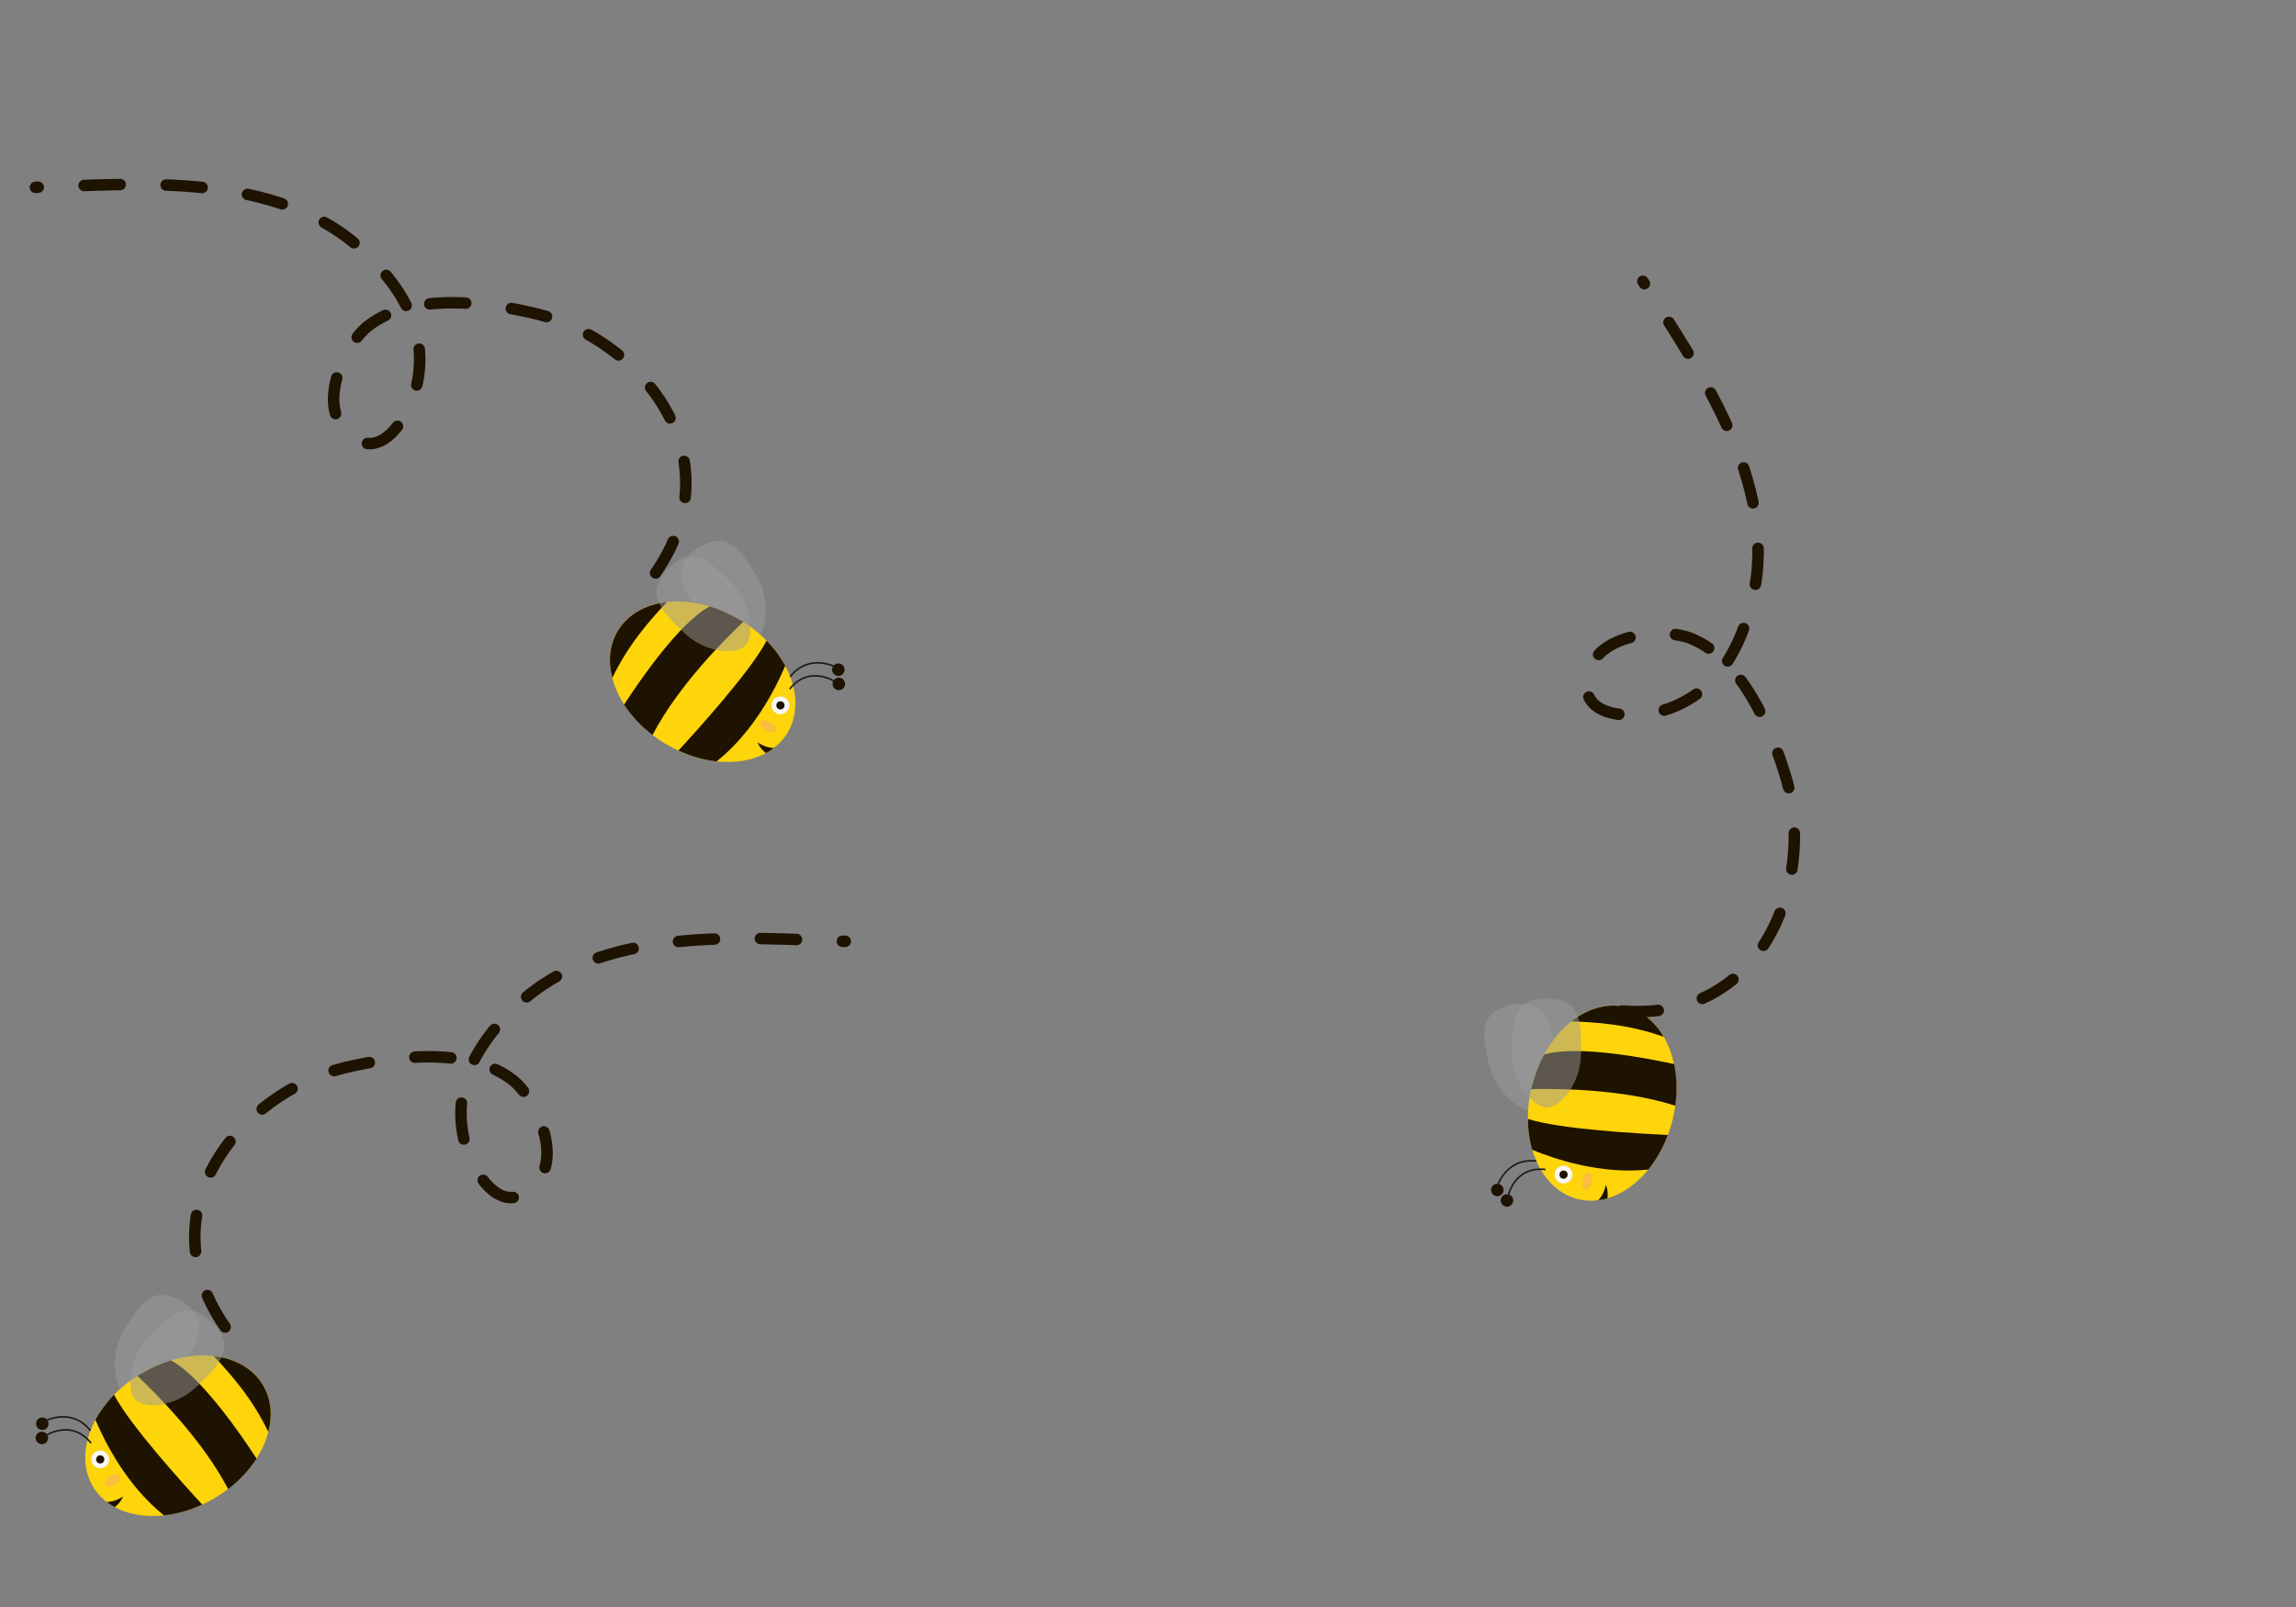 <?xml version="1.0" encoding="utf-8"?>
<svg id="master-artboard" viewBox="0 0 1400 980" version="1.1" xmlns="http://www.w3.org/2000/svg" x="0px" y="0px" style="enable-background:new 0 0 1400 980;">


<rect x="0" y="0" width="1400" height="980" fill="#808080" stroke="none"/>


<g id='bee-down' transform="matrix(1, 0, 0, 1, -206.199, 28.868)"><g transform="matrix(0.248, -0.969, 0.969, 0.248, 837.969, 696.72)">
		<g>
			<path class="st0" d="M180.9,252.4c9.6,18.7-3.6,25.5-19.8,33.9c-16.3,8.4-34.8,4.9-39.1-3.5c-3.1-6.1,3.6-25.5,19.8-33.9&#10;&#9;&#9;&#9;&#9;C158.1,240.5,171.3,233.7,180.9,252.4z" style="opacity: 0.5; fill: rgb(157, 157, 156);"/>
			<path d="M 197.2 321.2 A 60.4 44.1 0 0 1 136.8 365.3 A 60.4 44.1 0 0 1 76.4 321.2 A 60.4 44.1 0 0 1 136.8 277.1 A 60.4 44.1 0 0 1 197.2 321.2 Z" class="st1" style="fill: rgb(254, 212, 11);"/>
			<path class="st2" d="M116.2,279.7c-6.4,1.7-12.4,4.2-17.6,7.3c-2.1,14.9-4.2,44.3,5.9,71.5c7,3.2,14.9,5.4,23.4,6.3&#10;&#9;&#9;&#9;&#9;C124.6,349,114.9,300.4,116.2,279.7z" style="fill: rgb(30, 18, 1);"/>
			<path class="st2" d="M134.3,277.1c3.8,13.5,14.1,53.5,12,87.7c8.9-1,17.2-3.5,24.4-7c-0.6-17.5-3.3-60.4-14-78.2&#10;&#9;&#9;&#9;&#9;c-6.2-1.6-12.9-2.4-19.8-2.4C135.9,277.1,135.1,277.1,134.3,277.1z" style="fill: rgb(30, 18, 1);"/>
			<path class="st2" d="M197.1,321.2c0-11.8-6.4-22.6-16.7-30.5c2.9,13.1,7.1,34.1,4.8,56.8C192.7,340.2,197.1,331.1,197.1,321.2z" style="fill: rgb(30, 18, 1);"/>
			<path d="M 94.1 309.2 A 5.4 5.4 0 0 1 88.7 314.6 A 5.4 5.4 0 0 1 83.3 309.2 A 5.4 5.4 0 0 1 88.7 303.8 A 5.4 5.4 0 0 1 94.1 309.2 Z" class="st3" style="fill: rgb(246, 246, 246);"/>
			<path d="M 91.2 309.2 A 2.5 2.5 0 0 1 88.7 311.7 A 2.5 2.5 0 0 1 86.2 309.2 A 2.5 2.5 0 0 1 88.7 306.7 A 2.5 2.5 0 0 1 91.2 309.2 Z" class="st2" style="fill: rgb(30, 18, 1);"/>
			<path d="M 93.7 324.1 A 5.2 2.9 0 0 1 88.5 327 A 5.2 2.9 0 0 1 83.3 324.1 A 5.2 2.9 0 0 1 88.5 321.2 A 5.2 2.9 0 0 1 93.7 324.1 Z" class="st4" style="opacity: 0.3; fill: rgb(241, 134, 187);"/>
			<path d="M 68.7 279.7 A 3.8 3.8 0 0 1 64.9 283.5 A 3.8 3.8 0 0 1 61.1 279.7 A 3.8 3.8 0 0 1 64.9 275.9 A 3.8 3.8 0 0 1 68.7 279.7 Z" class="st2" style="fill: rgb(30, 18, 1);"/>
			<path d="M 73.4 272.4 A 3.8 3.8 0 0 1 69.6 276.2 A 3.8 3.8 0 0 1 65.8 272.4 A 3.8 3.8 0 0 1 69.6 268.6 A 3.8 3.8 0 0 1 73.4 272.4 Z" class="st2" style="fill: rgb(30, 18, 1);"/>
			<path class="st5" d="M67.3,279.7c0,0,19-1.2,21.7,18.1" style="fill: none; stroke: rgb(29, 29, 27); stroke-miterlimit: 10;"/>
			<path class="st5" d="M72.3,271.9c0,0,17.9,1.1,20.3,19.2" style="fill: none; stroke: rgb(29, 29, 27); stroke-miterlimit: 10;"/>
			<path class="st0" d="M190.2,272.9c5,20.5-9.5,24-27.3,28.3c-17.8,4.3-35-3.5-37.2-12.6c-1.6-6.7,9.5-24,27.3-28.3&#10;&#9;&#9;&#9;&#9;C170.8,255.9,185.3,252.4,190.2,272.9z" style="opacity: 0.5; fill: rgb(157, 157, 156);"/>
			<path class="st2" d="M78.8,333.6c0.7,1.7,1.5,3.4,2.5,5.1c5.2-0.6,7.7-3,7.7-3C84.7,336,81.3,334.9,78.8,333.6z" style="fill: rgb(30, 18, 1);"/>
		</g>
	</g><path class="st7" d="M222.1,315.5c87.7,6.8,118-81.7,100-141.9c-8.9-29.9-27.2-73.3-58.6-85.5c-16-6.2-52.1-2.8-60.3,16.8&#10;&#9;&#9;c-14.2,33.8,28,33.5,47.9,26c30-11.3,43.8-37.8,50.8-68.3c15.8-69.2-33.2-138.2-67.2-192.1" style="fill: none; stroke: rgb(30, 18, 1); stroke-width: 7; stroke-linecap: round; stroke-miterlimit: 10; stroke-dasharray: 22, 28;" transform="matrix(1, 0, 0, 1, 973.261, 272.183)"/></g>


<g transform="matrix(1, 0, 0, 1, -334.043, -32.992)"><g transform="matrix(1, 0, 0, 1, -13.403, -2.842170943040401e-14)"><g transform="matrix(-0.858, -0.514, -0.514, 0.858, 1058.357, 243.442)">
		<g>
			<path class="st0" d="M180.9,252.4c9.6,18.7-3.6,25.5-19.8,33.9c-16.3,8.4-34.8,4.9-39.1-3.5c-3.1-6.1,3.6-25.5,19.8-33.9&#10;&#9;&#9;&#9;&#9;C158.1,240.5,171.3,233.7,180.9,252.4z" style="opacity: 0.5; fill: rgb(157, 157, 156);"/>
			<path d="M 197.2 321.2 A 60.4 44.1 0 0 1 136.8 365.3 A 60.4 44.1 0 0 1 76.4 321.2 A 60.4 44.1 0 0 1 136.8 277.1 A 60.4 44.1 0 0 1 197.2 321.2 Z" class="st1" style="fill: rgb(254, 212, 11);"/>
			<path class="st2" d="M116.2,279.7c-6.4,1.7-12.4,4.2-17.6,7.3c-2.1,14.9-4.2,44.3,5.9,71.5c7,3.2,14.9,5.4,23.4,6.3&#10;&#9;&#9;&#9;&#9;C124.6,349,114.9,300.4,116.2,279.7z" style="fill: rgb(30, 18, 1);"/>
			<path class="st2" d="M134.3,277.1c3.8,13.5,14.1,53.5,12,87.7c8.9-1,17.2-3.5,24.4-7c-0.6-17.5-3.3-60.4-14-78.2&#10;&#9;&#9;&#9;&#9;c-6.2-1.6-12.9-2.4-19.8-2.4C135.9,277.1,135.1,277.1,134.3,277.1z" style="fill: rgb(30, 18, 1);"/>
			<path class="st2" d="M197.1,321.2c0-11.8-6.4-22.6-16.7-30.5c2.9,13.1,7.1,34.1,4.8,56.8C192.7,340.2,197.1,331.1,197.1,321.2z" style="fill: rgb(30, 18, 1);"/>
			<path d="M 94.1 309.2 A 5.4 5.4 0 0 1 88.7 314.6 A 5.4 5.4 0 0 1 83.3 309.2 A 5.4 5.4 0 0 1 88.7 303.8 A 5.4 5.4 0 0 1 94.1 309.2 Z" class="st3" style="fill: rgb(246, 246, 246);"/>
			<path d="M 91.2 309.2 A 2.5 2.5 0 0 1 88.7 311.7 A 2.5 2.5 0 0 1 86.2 309.2 A 2.5 2.5 0 0 1 88.7 306.7 A 2.5 2.5 0 0 1 91.2 309.2 Z" class="st2" style="fill: rgb(30, 18, 1);"/>
			<path d="M 93.7 324.1 A 5.2 2.9 0 0 1 88.5 327 A 5.2 2.9 0 0 1 83.3 324.1 A 5.2 2.9 0 0 1 88.5 321.2 A 5.2 2.9 0 0 1 93.7 324.1 Z" class="st4" style="opacity: 0.3; fill: rgb(241, 134, 187);"/>
			<path d="M 68.7 279.7 A 3.8 3.8 0 0 1 64.9 283.5 A 3.8 3.8 0 0 1 61.1 279.7 A 3.8 3.8 0 0 1 64.9 275.9 A 3.8 3.8 0 0 1 68.7 279.7 Z" class="st2" style="fill: rgb(30, 18, 1);"/>
			<path d="M 73.4 272.4 A 3.8 3.8 0 0 1 69.6 276.2 A 3.8 3.8 0 0 1 65.8 272.4 A 3.8 3.8 0 0 1 69.6 268.6 A 3.8 3.8 0 0 1 73.4 272.4 Z" class="st2" style="fill: rgb(30, 18, 1);"/>
			<path class="st5" d="M67.3,279.7c0,0,19-1.2,21.7,18.1" style="fill: none; stroke: rgb(29, 29, 27); stroke-miterlimit: 10;"/>
			<path class="st5" d="M72.3,271.9c0,0,17.9,1.1,20.3,19.2" style="fill: none; stroke: rgb(29, 29, 27); stroke-miterlimit: 10;"/>
			<path class="st0" d="M190.2,272.9c5,20.5-9.5,24-27.3,28.3c-17.8,4.3-35-3.5-37.2-12.6c-1.6-6.7,9.5-24,27.3-28.3&#10;&#9;&#9;&#9;&#9;C170.8,255.9,185.3,252.4,190.2,272.9z" style="opacity: 0.5; fill: rgb(157, 157, 156);"/>
			<path class="st2" d="M78.8,333.6c0.7,1.7,1.5,3.4,2.5,5.1c5.2-0.6,7.7-3,7.7-3C84.7,336,81.3,334.9,78.8,333.6z" style="fill: rgb(30, 18, 1);"/>
		</g>
	</g><path class="st7" d="M222.1,315.5c87.7,6.8,118-81.7,100-141.9c-8.9-29.9-27.2-73.3-58.6-85.5c-16-6.2-52.1-2.8-60.3,16.8&#10;&#9;&#9;c-14.2,33.8,28,33.5,47.9,26c30-11.3,43.8-37.8,50.8-68.3c15.8-69.2-33.2-138.2-67.2-192.1" style="fill: none; stroke: rgb(30, 18, 1); stroke-width: 7; stroke-linecap: round; stroke-miterlimit: 10; stroke-dasharray: 22, 28;" transform="matrix(0.504, -0.864, 0.864, 0.504, 362.661, 415.292)"/></g><g transform="matrix(-1, 0, 0, 1, 1218.476, 459.825)"><g transform="matrix(-0.858, -0.514, -0.514, 0.858, 1058.357, 243.442)">
		<g>
			<path class="st0" d="M180.9,252.4c9.6,18.7-3.6,25.5-19.8,33.9c-16.3,8.4-34.8,4.9-39.1-3.5c-3.1-6.1,3.6-25.5,19.8-33.9&#10;&#9;&#9;&#9;&#9;C158.1,240.5,171.3,233.7,180.9,252.4z" style="opacity: 0.5; fill: rgb(157, 157, 156);"/>
			<path d="M 197.2 321.2 A 60.4 44.1 0 0 1 136.8 365.3 A 60.4 44.1 0 0 1 76.4 321.2 A 60.4 44.1 0 0 1 136.8 277.1 A 60.4 44.1 0 0 1 197.2 321.2 Z" class="st1" style="fill: rgb(254, 212, 11);"/>
			<path class="st2" d="M116.2,279.7c-6.4,1.7-12.4,4.2-17.6,7.3c-2.1,14.9-4.2,44.3,5.9,71.5c7,3.2,14.9,5.4,23.4,6.3&#10;&#9;&#9;&#9;&#9;C124.6,349,114.9,300.4,116.2,279.7z" style="fill: rgb(30, 18, 1);"/>
			<path class="st2" d="M134.3,277.1c3.8,13.5,14.1,53.5,12,87.7c8.9-1,17.2-3.5,24.4-7c-0.6-17.5-3.3-60.4-14-78.2&#10;&#9;&#9;&#9;&#9;c-6.2-1.6-12.9-2.4-19.8-2.4C135.9,277.1,135.1,277.1,134.3,277.1z" style="fill: rgb(30, 18, 1);"/>
			<path class="st2" d="M197.1,321.2c0-11.8-6.4-22.6-16.7-30.5c2.9,13.1,7.1,34.1,4.8,56.8C192.7,340.2,197.1,331.1,197.1,321.2z" style="fill: rgb(30, 18, 1);"/>
			<path d="M 94.1 309.2 A 5.4 5.4 0 0 1 88.7 314.6 A 5.4 5.4 0 0 1 83.3 309.2 A 5.4 5.4 0 0 1 88.7 303.8 A 5.4 5.4 0 0 1 94.1 309.2 Z" class="st3" style="fill: rgb(246, 246, 246);"/>
			<path d="M 91.2 309.2 A 2.5 2.5 0 0 1 88.7 311.7 A 2.5 2.5 0 0 1 86.2 309.2 A 2.5 2.5 0 0 1 88.7 306.7 A 2.5 2.5 0 0 1 91.2 309.2 Z" class="st2" style="fill: rgb(30, 18, 1);"/>
			<path d="M 93.7 324.1 A 5.2 2.9 0 0 1 88.5 327 A 5.2 2.9 0 0 1 83.3 324.1 A 5.2 2.9 0 0 1 88.5 321.2 A 5.2 2.9 0 0 1 93.7 324.1 Z" class="st4" style="opacity: 0.3; fill: rgb(241, 134, 187);"/>
			<path d="M 68.7 279.7 A 3.8 3.8 0 0 1 64.9 283.5 A 3.8 3.8 0 0 1 61.1 279.7 A 3.8 3.8 0 0 1 64.9 275.9 A 3.8 3.8 0 0 1 68.7 279.7 Z" class="st2" style="fill: rgb(30, 18, 1);"/>
			<path d="M 73.4 272.4 A 3.8 3.8 0 0 1 69.6 276.2 A 3.8 3.8 0 0 1 65.8 272.4 A 3.8 3.8 0 0 1 69.6 268.6 A 3.8 3.8 0 0 1 73.4 272.4 Z" class="st2" style="fill: rgb(30, 18, 1);"/>
			<path class="st5" d="M67.3,279.7c0,0,19-1.2,21.7,18.1" style="fill: none; stroke: rgb(29, 29, 27); stroke-miterlimit: 10;"/>
			<path class="st5" d="M72.3,271.9c0,0,17.9,1.1,20.3,19.2" style="fill: none; stroke: rgb(29, 29, 27); stroke-miterlimit: 10;"/>
			<path class="st0" d="M190.2,272.9c5,20.5-9.5,24-27.3,28.3c-17.8,4.3-35-3.5-37.2-12.6c-1.6-6.7,9.5-24,27.3-28.3&#10;&#9;&#9;&#9;&#9;C170.8,255.9,185.3,252.4,190.2,272.9z" style="opacity: 0.5; fill: rgb(157, 157, 156);"/>
			<path class="st2" d="M78.8,333.6c0.7,1.7,1.5,3.4,2.5,5.1c5.2-0.6,7.7-3,7.7-3C84.7,336,81.3,334.9,78.8,333.6z" style="fill: rgb(30, 18, 1);"/>
		</g>
	</g><path class="st7" d="M222.1,315.5c87.7,6.8,118-81.7,100-141.9c-8.9-29.9-27.2-73.3-58.6-85.5c-16-6.2-52.1-2.8-60.3,16.8&#10;&#9;&#9;c-14.2,33.8,28,33.5,47.9,26c30-11.3,43.8-37.8,50.8-68.3c15.8-69.2-33.2-138.2-67.2-192.1" style="fill: none; stroke: rgb(30, 18, 1); stroke-width: 7; stroke-linecap: round; stroke-miterlimit: 10; stroke-dasharray: 22, 28;" transform="matrix(0.504, -0.864, 0.864, 0.504, 362.661, 415.292)"/></g></g></svg>
